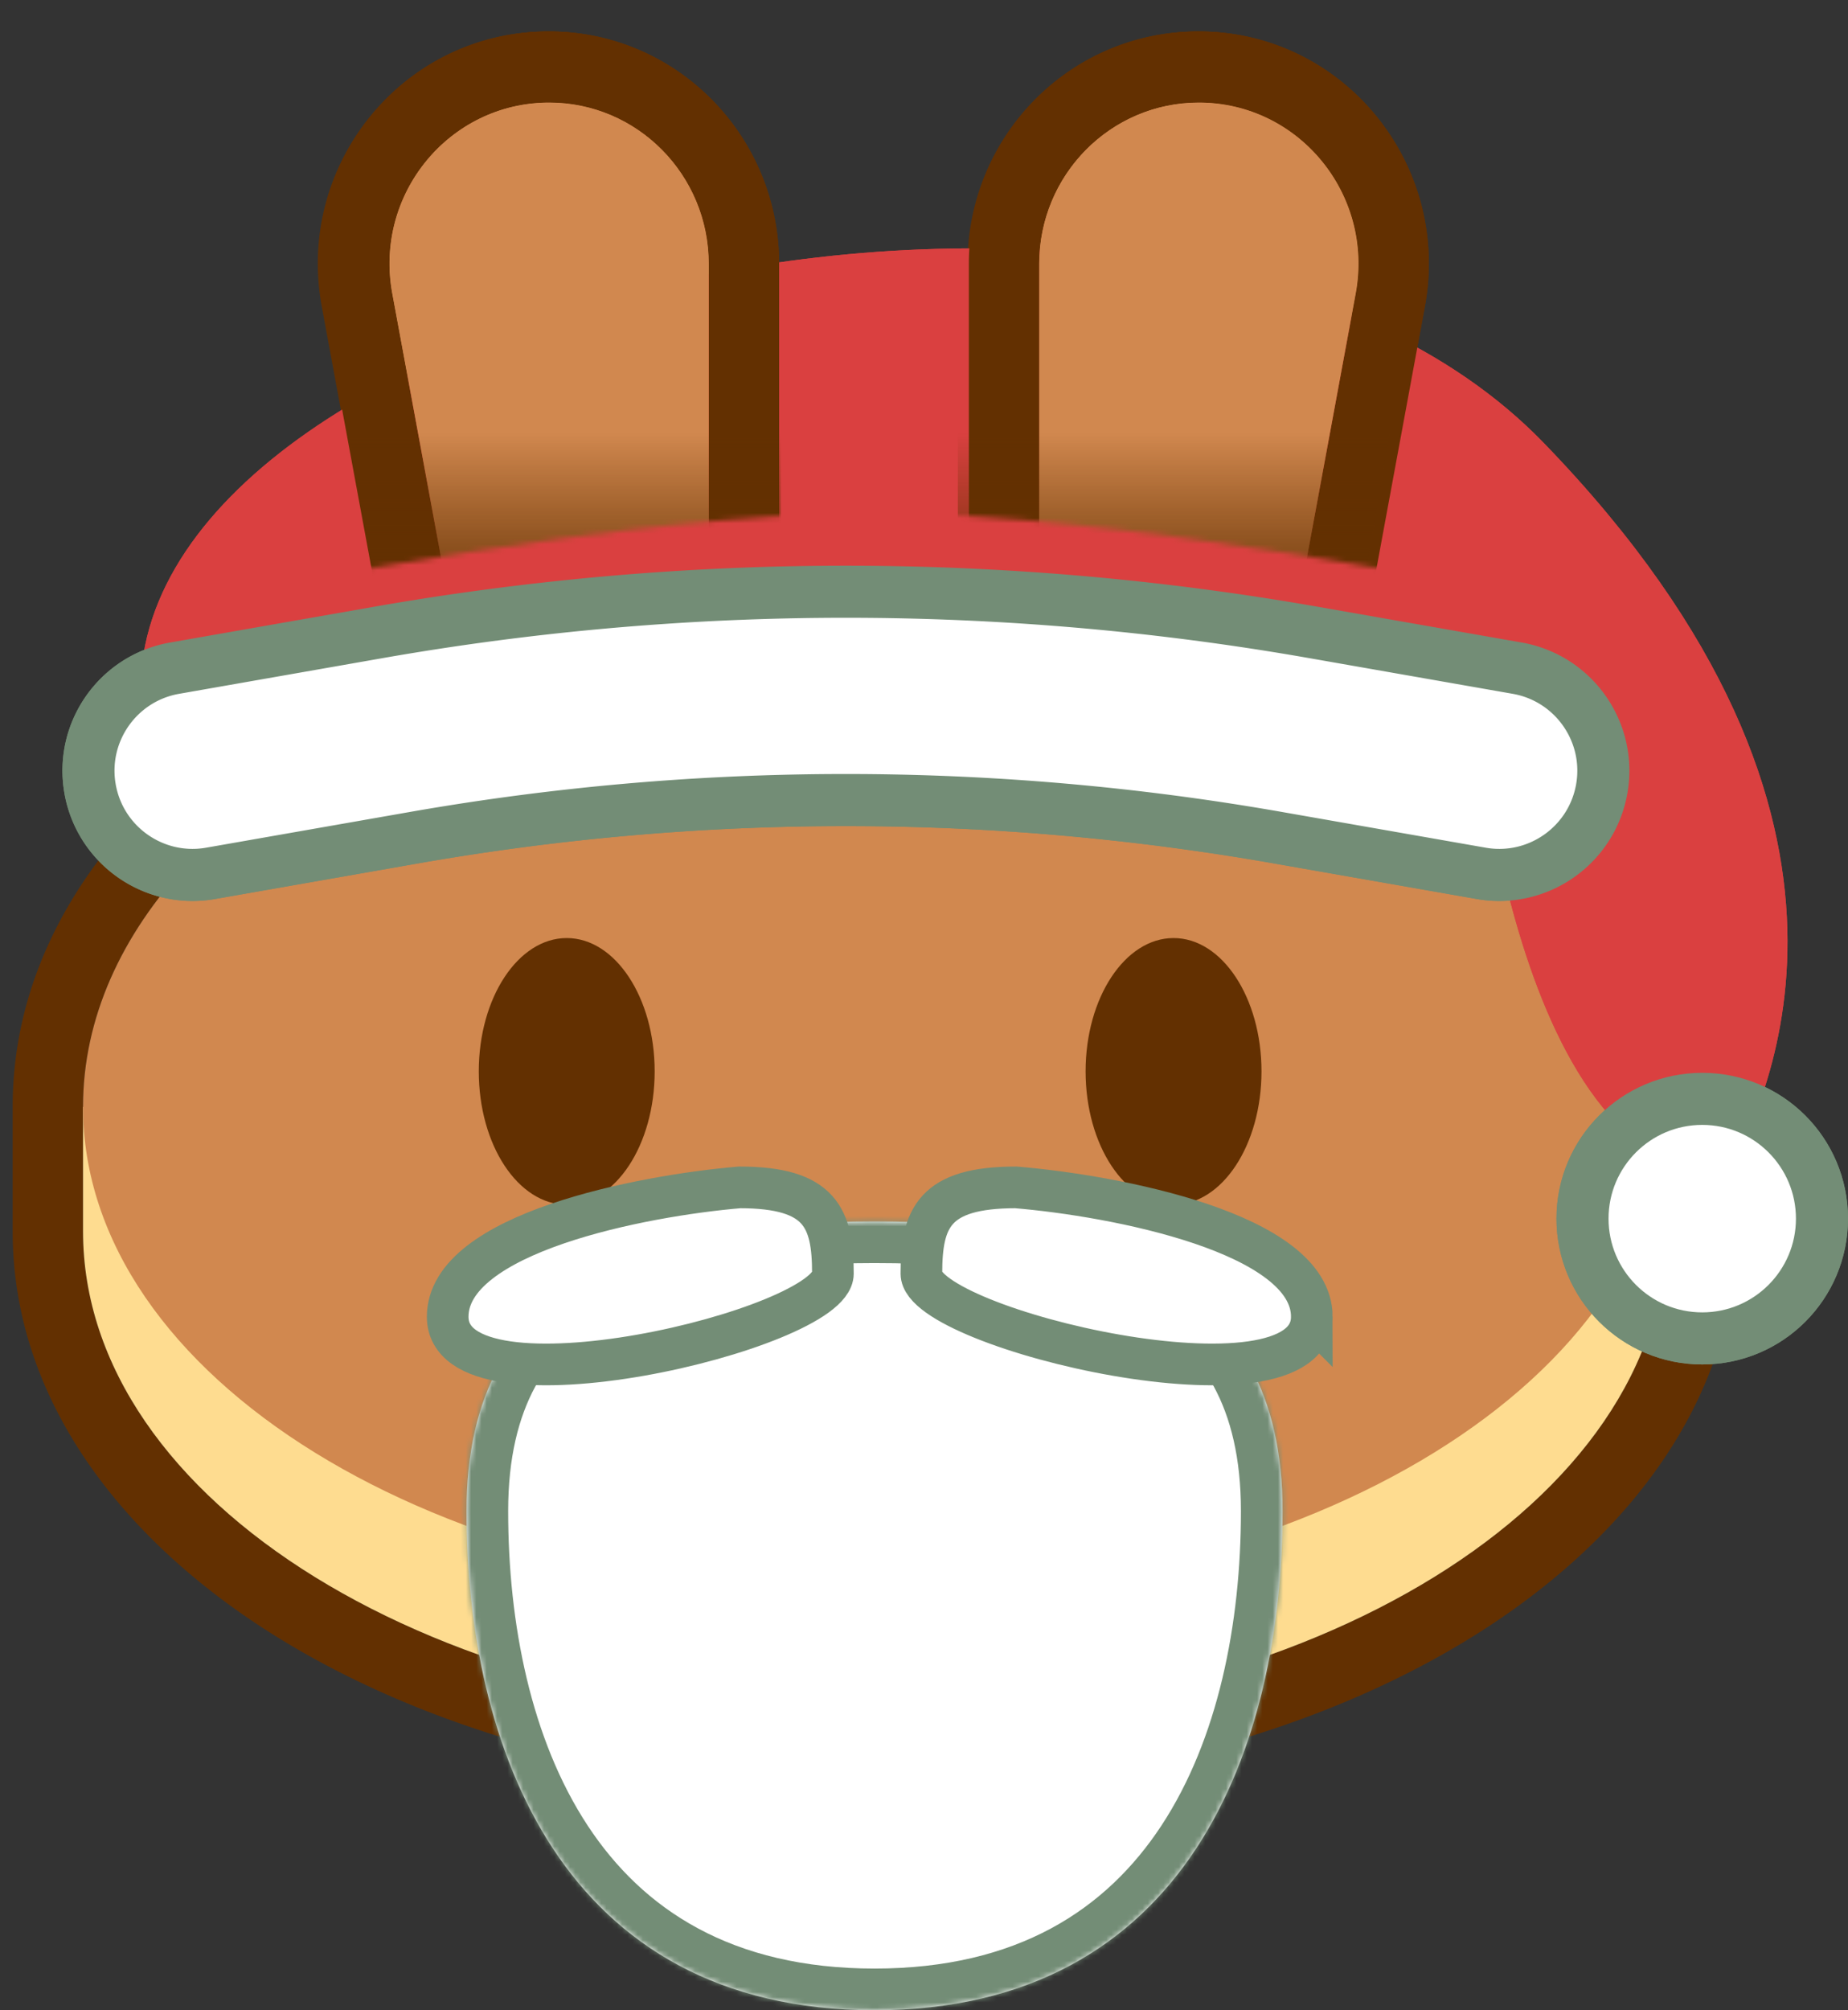 <svg xmlns="http://www.w3.org/2000/svg" xmlns:v="https://vecta.io/nano" xmlns:xlink="http://www.w3.org/1999/xlink" width="355" height="386" fill="none"><rect width="100%" height="100%" fill="#333333" stroke="none"/><style>.B{fill-rule:evenodd}.C{fill:#633001}.D{fill:#d1884f}.E{stroke:#738d76}</style><path d="M61.813 58.861C56.738 31.406 77.591 6.042 105.238 6.042c24.398 0 44.176 19.98 44.176 44.627v55.018c6.103-.435 12.304-.659 18.584-.659a261.51 261.51 0 0 1 17.864.608V50.669c0-24.647 19.779-44.627 44.177-44.627 27.647 0 48.5 25.364 43.425 52.819l-11.955 64.671c41.029 18.095 72.053 49.524 72.053 89.016v23.894c0 32.477-21.269 59.668-51.002 78.024-29.965 18.499-70.502 29.496-114.562 29.496s-84.597-10.997-114.562-29.496C23.703 296.11 2.434 268.919 2.434 236.442v-23.894c0-39.283 30.705-70.591 71.388-88.723L61.813 58.861zm184.376 73.167l13.989-75.673c3.523-19.055-10.951-36.659-30.139-36.659-16.934 0-30.661 13.867-30.661 30.973v70.014a239.21 239.21 0 0 0-13.516-1.36 247.56 247.56 0 0 0-17.864-.641c-6.291 0-12.493.236-18.584.694-4.57.344-9.079.813-13.515 1.401V50.669c0-17.106-13.727-30.973-30.661-30.973-19.188 0-33.662 17.604-30.139 36.659l14.035 75.925c-43.877 16.465-73.184 46.254-73.184 80.269v23.894c0 51.841 68.074 93.866 152.048 93.866s152.049-42.025 152.049-93.866v-23.894c0-34.188-29.608-64.108-73.858-80.52z" class="B C"/><path fill="#fedc90" d="M320.047 236.442c0 51.841-68.075 93.866-152.049 93.866S15.95 288.283 15.95 236.442v-23.894h304.097v23.894z"/><path d="M75.099 56.354c-3.522-19.055 10.951-36.659 30.139-36.659 16.934 0 30.661 13.867 30.661 30.973v70.108c10.348-1.373 21.087-2.095 32.099-2.095 10.757 0 21.254.689 31.38 2.001V50.669c0-17.106 13.727-30.973 30.661-30.973 19.188 0 33.662 17.604 30.139 36.659l-13.989 75.673c44.25 16.412 73.858 46.332 73.858 80.52 0 51.841-68.075 93.867-152.049 93.867S15.95 264.389 15.95 212.548c0-34.015 29.308-63.804 73.185-80.269L75.099 56.354z" class="B D"/><path d="M125.762 205.722c0 14.138-7.563 25.6-16.894 25.6s-16.894-11.462-16.894-25.6 7.564-25.6 16.894-25.6 16.894 11.461 16.894 25.6zm116.571 0c0 14.138-7.564 25.6-16.894 25.6s-16.895-11.462-16.895-25.6 7.564-25.6 16.895-25.6 16.894 11.461 16.894 25.6z" class="C"/><use fill="#da4040" xlink:href="#F"/><mask id="A" width="240" height="114" x="48" y="0" mask-type="alpha" maskUnits="userSpaceOnUse"><path fill="#c4c4c4" d="M48 0h240v113.5s-72.275-15.086-120.5-15c-47.844.085-119.5 15-119.5 15V0z"/></mask><g mask="url(#A)"><use class="B C" xlink:href="#G"/><use class="B D" xlink:href="#H"/><path fill="url(#D)" d="M73 118h77V83H67l6 35z"/><path fill="url(#E)" d="M261 118h-77V83h83l-6 35z"/></g><g fill="#fff" stroke-width="10" class="E"><use class="B" xlink:href="#I"/><circle cx="327" cy="234" r="23"/></g><use fill="#da4040" xlink:href="#F"/><mask id="B" width="240" height="114" x="48" y="0" mask-type="alpha" maskUnits="userSpaceOnUse"><path fill="#c4c4c4" d="M48 0h240v113.5s-72.275-15.086-120.5-15c-47.844.085-119.5 15-119.5 15V0z"/></mask><g mask="url(#B)"><use class="B C" xlink:href="#G"/><use class="B D" xlink:href="#H"/><path fill="url(#D)" d="M73 118h77V83H67l6 35z"/><path fill="url(#E)" d="M261 118h-77V83h83l-6 35z"/></g><g fill="#fff" stroke-width="10" class="E"><use class="B" xlink:href="#I"/><circle cx="327" cy="234" r="23"/></g><mask id="C" fill="#fff"><use xlink:href="#J"/></mask><use fill="#fff" xlink:href="#J"/><path fill="#738d76" d="M238.382 290.142c0 21.657-4.396 43.876-15.285 60.422C212.518 366.638 195.44 378 168 378v16c32.796 0 54.909-14.046 68.462-34.64 13.242-20.121 17.92-45.832 17.92-69.218h-16zM168 378c-27.44 0-44.518-11.362-55.097-27.436-10.889-16.546-15.285-38.765-15.285-60.422h-16c0 23.386 4.677 49.097 17.92 69.218C113.091 379.954 135.204 394 168 394v-16zm-70.382-87.858c0-10.219 1.986-17.957 5.195-23.883 3.188-5.887 7.814-10.416 13.793-13.902 12.277-7.16 30.077-9.824 51.394-9.824v-16c-21.972 0-43.362 2.618-59.454 12.002-8.206 4.785-15.058 11.343-19.803 20.105-4.724 8.724-7.125 19.198-7.125 31.502h16zM168 242.533c21.317 0 39.117 2.664 51.394 9.824 5.979 3.486 10.605 8.015 13.793 13.902 3.209 5.926 5.195 13.664 5.195 23.883h16c0-12.304-2.401-22.778-7.125-31.502-4.745-8.762-11.597-15.32-19.803-20.105-16.092-9.384-37.482-12.002-59.454-12.002v16z" mask="url(#C)"/><path fill="#fff" stroke-width="8" d="M86 252.842c0-16.088 37.389-23.265 56.084-24.842 15.579 0 17.916 5.915 17.916 16.562s-74 28.391-74 8.28zm166 0c0-16.088-37.895-23.265-56.842-24.842-15.79 0-18.158 5.915-18.158 16.562s75 28.391 75 8.28z" class="E"/><defs><linearGradient id="D" x1="108.5" x2="108.5" y1="118" y2="83" gradientUnits="userSpaceOnUse"><stop stop-color="#633001"/><stop offset="1" stop-color="#633001" stop-opacity="0"/></linearGradient><linearGradient id="E" x1="225.5" x2="225.5" y1="118" y2="83" gradientUnits="userSpaceOnUse"><stop stop-color="#633001"/><stop offset="1" stop-color="#633001" stop-opacity="0"/></linearGradient><path id="F" d="M296.5 85C224.998 11.212 27 57.366 27 132.564h256.177S289.873 225.5 332 225.5c6.072-12.533 36.002-66.712-35.5-140.5z"/><path id="G" d="M62.068 58.861C56.993 31.406 77.846 6.042 105.494 6.042c24.397 0 44.176 19.98 44.176 44.627v55.018a261.4 261.4 0 0 1 18.583-.659 261.56 261.56 0 0 1 17.865.608V50.669c0-24.647 19.778-44.627 44.176-44.627 27.647 0 48.5 25.364 43.425 52.819l-11.955 64.671c41.029 18.095 72.053 49.524 72.053 89.016v23.894c0 32.477-21.268 59.668-51.002 78.024-29.965 18.499-70.502 29.496-114.562 29.496s-84.597-10.997-114.562-29.496C23.958 296.11 2.689 268.919 2.689 236.442v-23.894c0-39.283 30.705-70.591 71.388-88.723L62.068 58.861zm184.376 73.167l13.989-75.673c3.523-19.055-10.951-36.659-30.139-36.659-16.934 0-30.661 13.867-30.661 30.973v70.014c-4.437-.575-8.945-1.03-13.515-1.36a247.61 247.61 0 0 0-17.865-.641 247.87 247.87 0 0 0-18.583.694 239.98 239.98 0 0 0-13.516 1.401V50.669c0-17.106-13.727-30.973-30.66-30.973-19.189 0-33.663 17.604-30.14 36.659l14.035 75.925c-43.877 16.465-73.185 46.254-73.185 80.269v23.894c0 51.841 68.075 93.866 152.048 93.866s152.049-42.025 152.049-93.866v-23.894c0-34.188-29.608-64.108-73.858-80.52z"/><path id="H" d="M75.354 56.354c-3.522-19.055 10.951-36.659 30.14-36.659 16.933 0 30.66 13.867 30.66 30.973v70.108c10.348-1.373 21.087-2.095 32.099-2.095 10.758 0 21.254.689 31.38 2.001V50.669c0-17.106 13.727-30.973 30.661-30.973 19.188 0 33.662 17.604 30.139 36.659l-13.989 75.673c44.25 16.412 73.858 46.332 73.858 80.52 0 51.841-68.075 93.867-152.049 93.867S16.205 264.389 16.205 212.548c0-34.015 29.308-63.804 73.185-80.269L75.354 56.354z"/><path id="I" d="M245.38 160.834a479.98 479.98 0 0 0-165.76 0L40.453 167.7c-10.88 1.907-21.246-5.367-23.153-16.247s5.366-21.245 16.246-23.153l39.167-6.866c59.404-10.413 120.168-10.413 179.572 0l39.167 6.866c10.88 1.908 18.154 12.274 16.247 23.153s-12.274 18.154-23.153 16.247l-39.167-6.866z"/><path id="J" d="M246.382 290.142C246.382 335.185 228.236 386 168 386s-78.382-50.815-78.382-95.858 35.093-55.609 78.382-55.609 78.382 10.565 78.382 55.609z"/></defs></svg>
